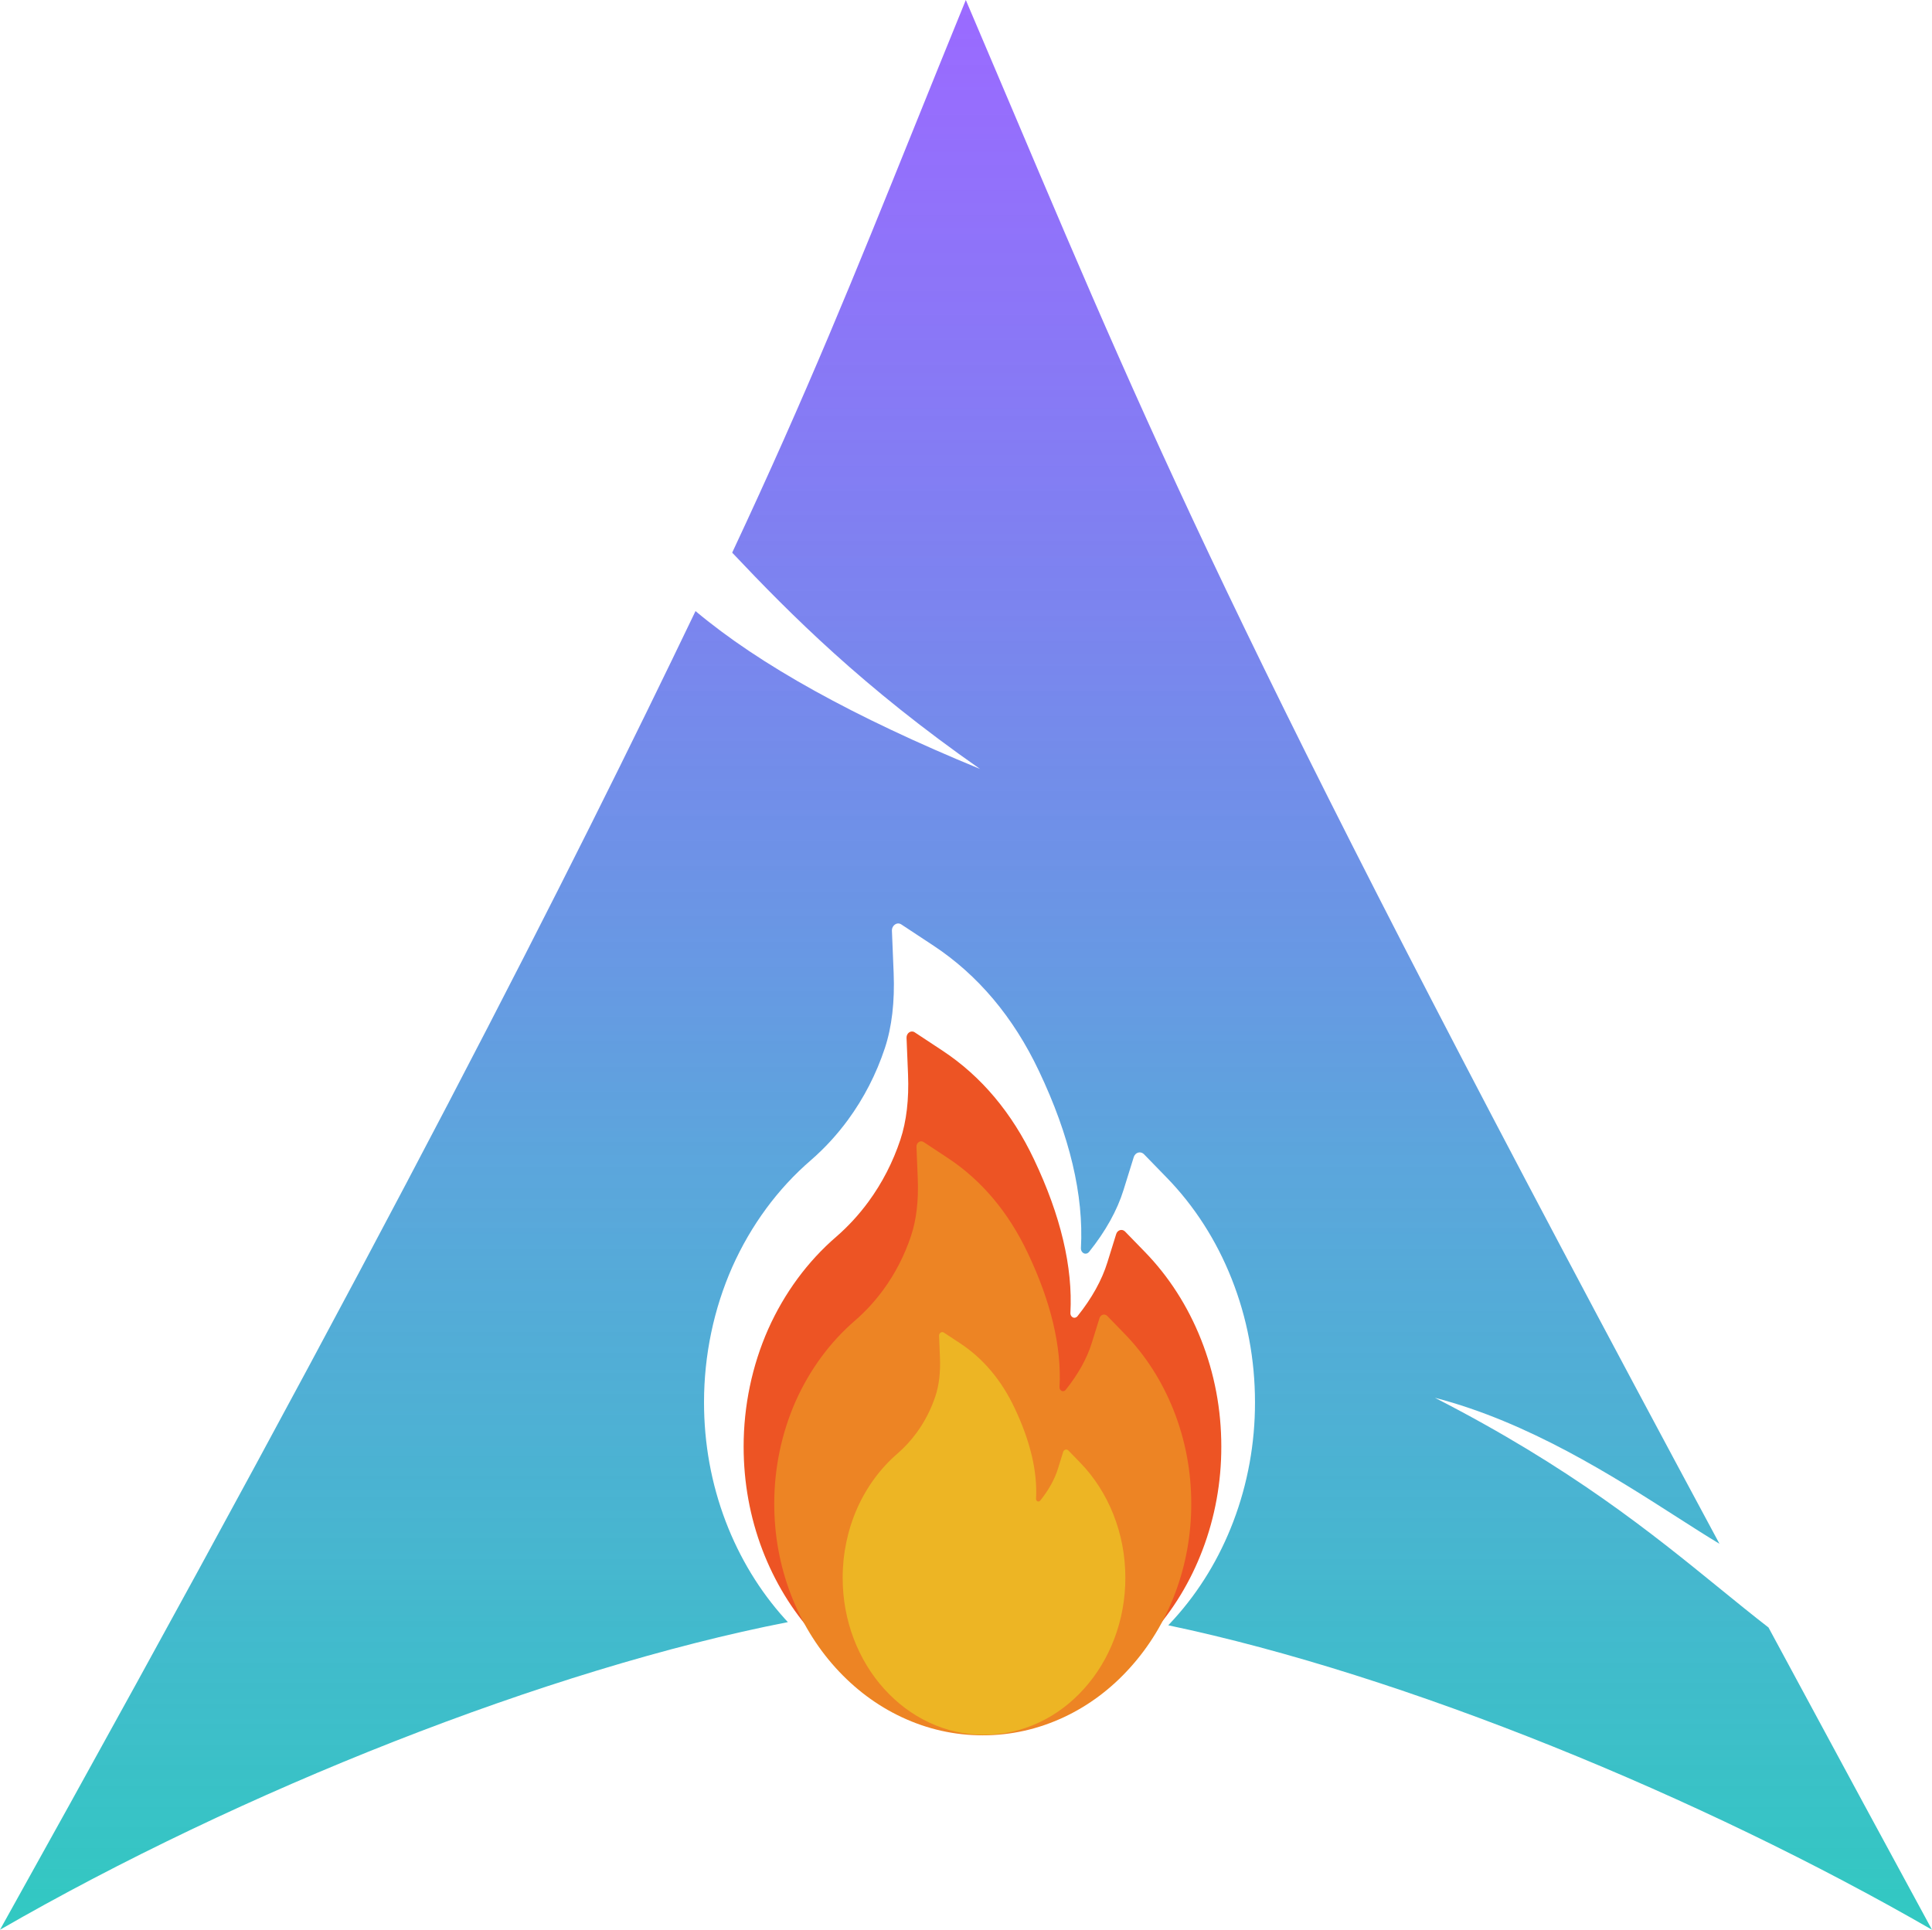 <svg width="1073" height="1072" viewBox="0 0 1073 1072" fill="none" xmlns="http://www.w3.org/2000/svg">
<path fill-rule="evenodd" clip-rule="evenodd" d="M507.429 71.5C516.485 49.053 525.992 25.487 536.399 0C545.592 21.549 554.218 41.904 562.538 61.535C643.204 251.874 695.063 374.24 954.97 857.6C947.821 853.313 939.872 848.217 931.218 842.67C895.987 820.088 849.079 790.02 796.93 776.485C872.644 815.303 917.437 851.749 955.098 882.392C964.446 889.998 973.355 897.246 982.188 904.085C987.796 914.473 993.457 924.964 999.188 935.586C1022.27 978.369 1046.5 1023.26 1073 1072C945.371 998.4 780.635 930.546 648.834 902.874C649.952 901.7 651.055 900.507 652.143 899.294C666.226 883.7 677.266 865.474 684.96 845.251C692.945 824.305 697.042 801.755 697 778.976C697 755.195 692.653 732.096 684.003 710.313C675.565 689.02 663.298 669.909 647.97 654.175L635.322 641.163C634.892 640.734 634.375 640.429 633.816 640.275C633.257 640.122 632.673 640.125 632.115 640.283C631.557 640.442 631.043 640.752 630.616 641.186C630.19 641.62 629.866 642.164 629.671 642.771L624.02 660.948C620.5 672.351 614.023 683.998 604.852 695.45C604.244 696.181 603.548 696.376 603.07 696.425C602.592 696.474 601.853 696.376 601.201 695.694C600.592 695.109 600.288 694.232 600.332 693.355C601.94 664.018 594.116 630.93 576.99 594.917C562.821 564.996 543.13 541.654 518.529 525.377L500.577 513.536C498.23 511.976 495.231 514.023 495.362 517.093L496.318 540.484C496.97 556.468 495.318 570.6 491.406 582.344C486.625 596.72 479.757 610.073 470.977 622.06C464.867 630.392 457.941 637.927 450.331 644.526C432.002 660.323 417.097 680.564 406.735 703.734C396.397 727.107 391.013 752.839 391 778.927C391 801.928 395.042 824.199 403.04 845.202C410.762 865.424 421.907 883.777 435.857 899.245C436.423 899.872 436.993 900.494 437.567 901.11C304.262 927.149 133.78 994.853 0 1072C216.399 683.61 318.216 481.333 386.28 339.466C421.903 369.391 474.389 398.423 544.27 427.147C479.27 381.737 439.246 341.531 406.638 307.005C448.234 218.23 474.921 152.08 507.429 71.5Z" fill="url(#paint0_linear)"/>
<path d="M667.026 744.065C659.71 725.605 649.075 709.036 635.786 695.394L624.82 684.114C624.448 683.741 624 683.477 623.515 683.344C623.03 683.211 622.524 683.214 622.04 683.351C621.556 683.489 621.11 683.758 620.741 684.134C620.371 684.51 620.09 684.982 619.921 685.508L615.022 701.267C611.97 711.153 606.355 721.251 598.404 731.179C597.876 731.813 597.273 731.982 596.859 732.024C596.444 732.066 595.804 731.982 595.238 731.39C594.711 730.884 594.447 730.123 594.485 729.363C595.879 703.929 589.096 675.242 574.249 644.02C561.964 618.079 544.893 597.842 523.564 583.731L508.001 573.464C505.966 572.112 503.366 573.887 503.479 576.548L504.308 596.828C504.873 610.685 503.441 622.938 500.049 633.12C495.904 645.583 489.95 657.159 482.338 667.552C477.041 674.775 471.036 681.309 464.438 687.029C448.547 700.725 435.626 718.274 426.642 738.362C417.679 758.625 413.011 780.934 413 803.552C413 823.493 416.505 842.801 423.438 861.01C430.134 878.542 439.795 894.453 451.89 907.864C464.099 921.384 478.268 932.03 494.058 939.424C510.412 947.113 527.747 951 545.647 951C563.546 951 580.881 947.113 597.236 939.466C612.986 932.116 627.309 921.396 639.404 907.906C651.613 894.387 661.185 878.586 667.855 861.052C674.778 842.893 678.33 823.343 678.293 803.594C678.293 782.976 674.525 762.95 667.026 744.065Z" fill="#ED5424"/>
<path d="M651.769 783.343C645.382 767.226 636.097 752.761 624.496 740.852L614.922 731.004C614.597 730.679 614.206 730.448 613.783 730.332C613.36 730.216 612.918 730.218 612.495 730.338C612.073 730.459 611.684 730.693 611.361 731.021C611.039 731.35 610.793 731.762 610.646 732.221L606.369 745.979C603.704 754.61 598.802 763.425 591.861 772.093C591.4 772.646 590.874 772.794 590.512 772.831C590.15 772.868 589.591 772.794 589.097 772.277C588.636 771.835 588.406 771.171 588.439 770.507C589.656 748.303 583.735 723.259 570.773 696.001C560.048 673.355 545.145 655.687 526.524 643.368L512.937 634.405C511.161 633.225 508.891 634.774 508.989 637.098L509.713 654.802C510.206 666.9 508.956 677.596 505.995 686.485C502.377 697.366 497.179 707.472 490.533 716.546C485.908 722.852 480.667 728.555 474.906 733.549C461.033 745.506 449.753 760.826 441.909 778.363C434.085 796.053 430.01 815.53 430 835.275C430 852.684 433.06 869.54 439.113 885.437C444.958 900.743 453.393 914.634 463.951 926.342C474.61 938.144 486.98 947.439 500.765 953.894C515.043 960.607 530.176 964 545.803 964C561.429 964 576.563 960.607 590.841 953.931C604.591 947.514 617.095 938.156 627.654 926.378C638.313 914.576 646.669 900.781 652.492 885.474C658.537 869.621 661.637 852.553 661.605 835.312C661.605 817.313 658.315 799.83 651.769 783.343Z" fill="#ED8424"/>
<path d="M618.332 841.236C614.002 830.311 607.709 820.506 599.844 812.433L593.355 805.757C593.134 805.536 592.869 805.38 592.582 805.301C592.295 805.223 591.996 805.224 591.709 805.306C591.423 805.387 591.159 805.546 590.94 805.769C590.722 805.991 590.555 806.27 590.455 806.582L587.556 815.908C585.75 821.759 582.427 827.734 577.721 833.61C577.409 833.985 577.052 834.085 576.807 834.11C576.562 834.135 576.183 834.085 575.848 833.735C575.536 833.435 575.38 832.985 575.402 832.535C576.227 817.483 572.213 800.506 563.426 782.029C556.156 766.678 546.054 754.701 533.431 746.35L524.221 740.275C523.017 739.475 521.478 740.525 521.545 742.1L522.036 754.101C522.37 762.302 521.523 769.553 519.516 775.579C517.062 782.954 513.539 789.805 509.034 795.956C505.899 800.23 502.346 804.097 498.441 807.482C489.037 815.587 481.39 825.973 476.073 837.86C470.769 849.852 468.006 863.055 468 876.44C468 888.241 470.074 899.667 474.177 910.443C478.14 920.819 483.857 930.235 491.015 938.172C498.24 946.172 506.626 952.473 515.97 956.849C525.648 961.399 535.907 963.699 546.5 963.699C557.093 963.699 567.351 961.399 577.03 956.874C586.351 952.524 594.827 946.18 601.985 938.197C609.211 930.196 614.875 920.845 618.822 910.468C622.92 899.722 625.021 888.152 625 876.465C625 864.263 622.77 852.412 618.332 841.236Z" fill="#EDB524"/>
<defs>
<linearGradient id="paint0_linear" x1="1703.39" y1="6.253" x2="1703.39" y2="1078.25" gradientUnits="userSpaceOnUse">
<stop stop-color="#6922FF" stop-opacity="0.672"/>
<stop offset="0.599" stop-color="#3F97D6" stop-opacity="0.853"/>
<stop offset="1" stop-color="#31CAC1"/>
<stop offset="1" stop-color="#5505FF" stop-opacity="0"/>
</linearGradient>
</defs>
</svg>
